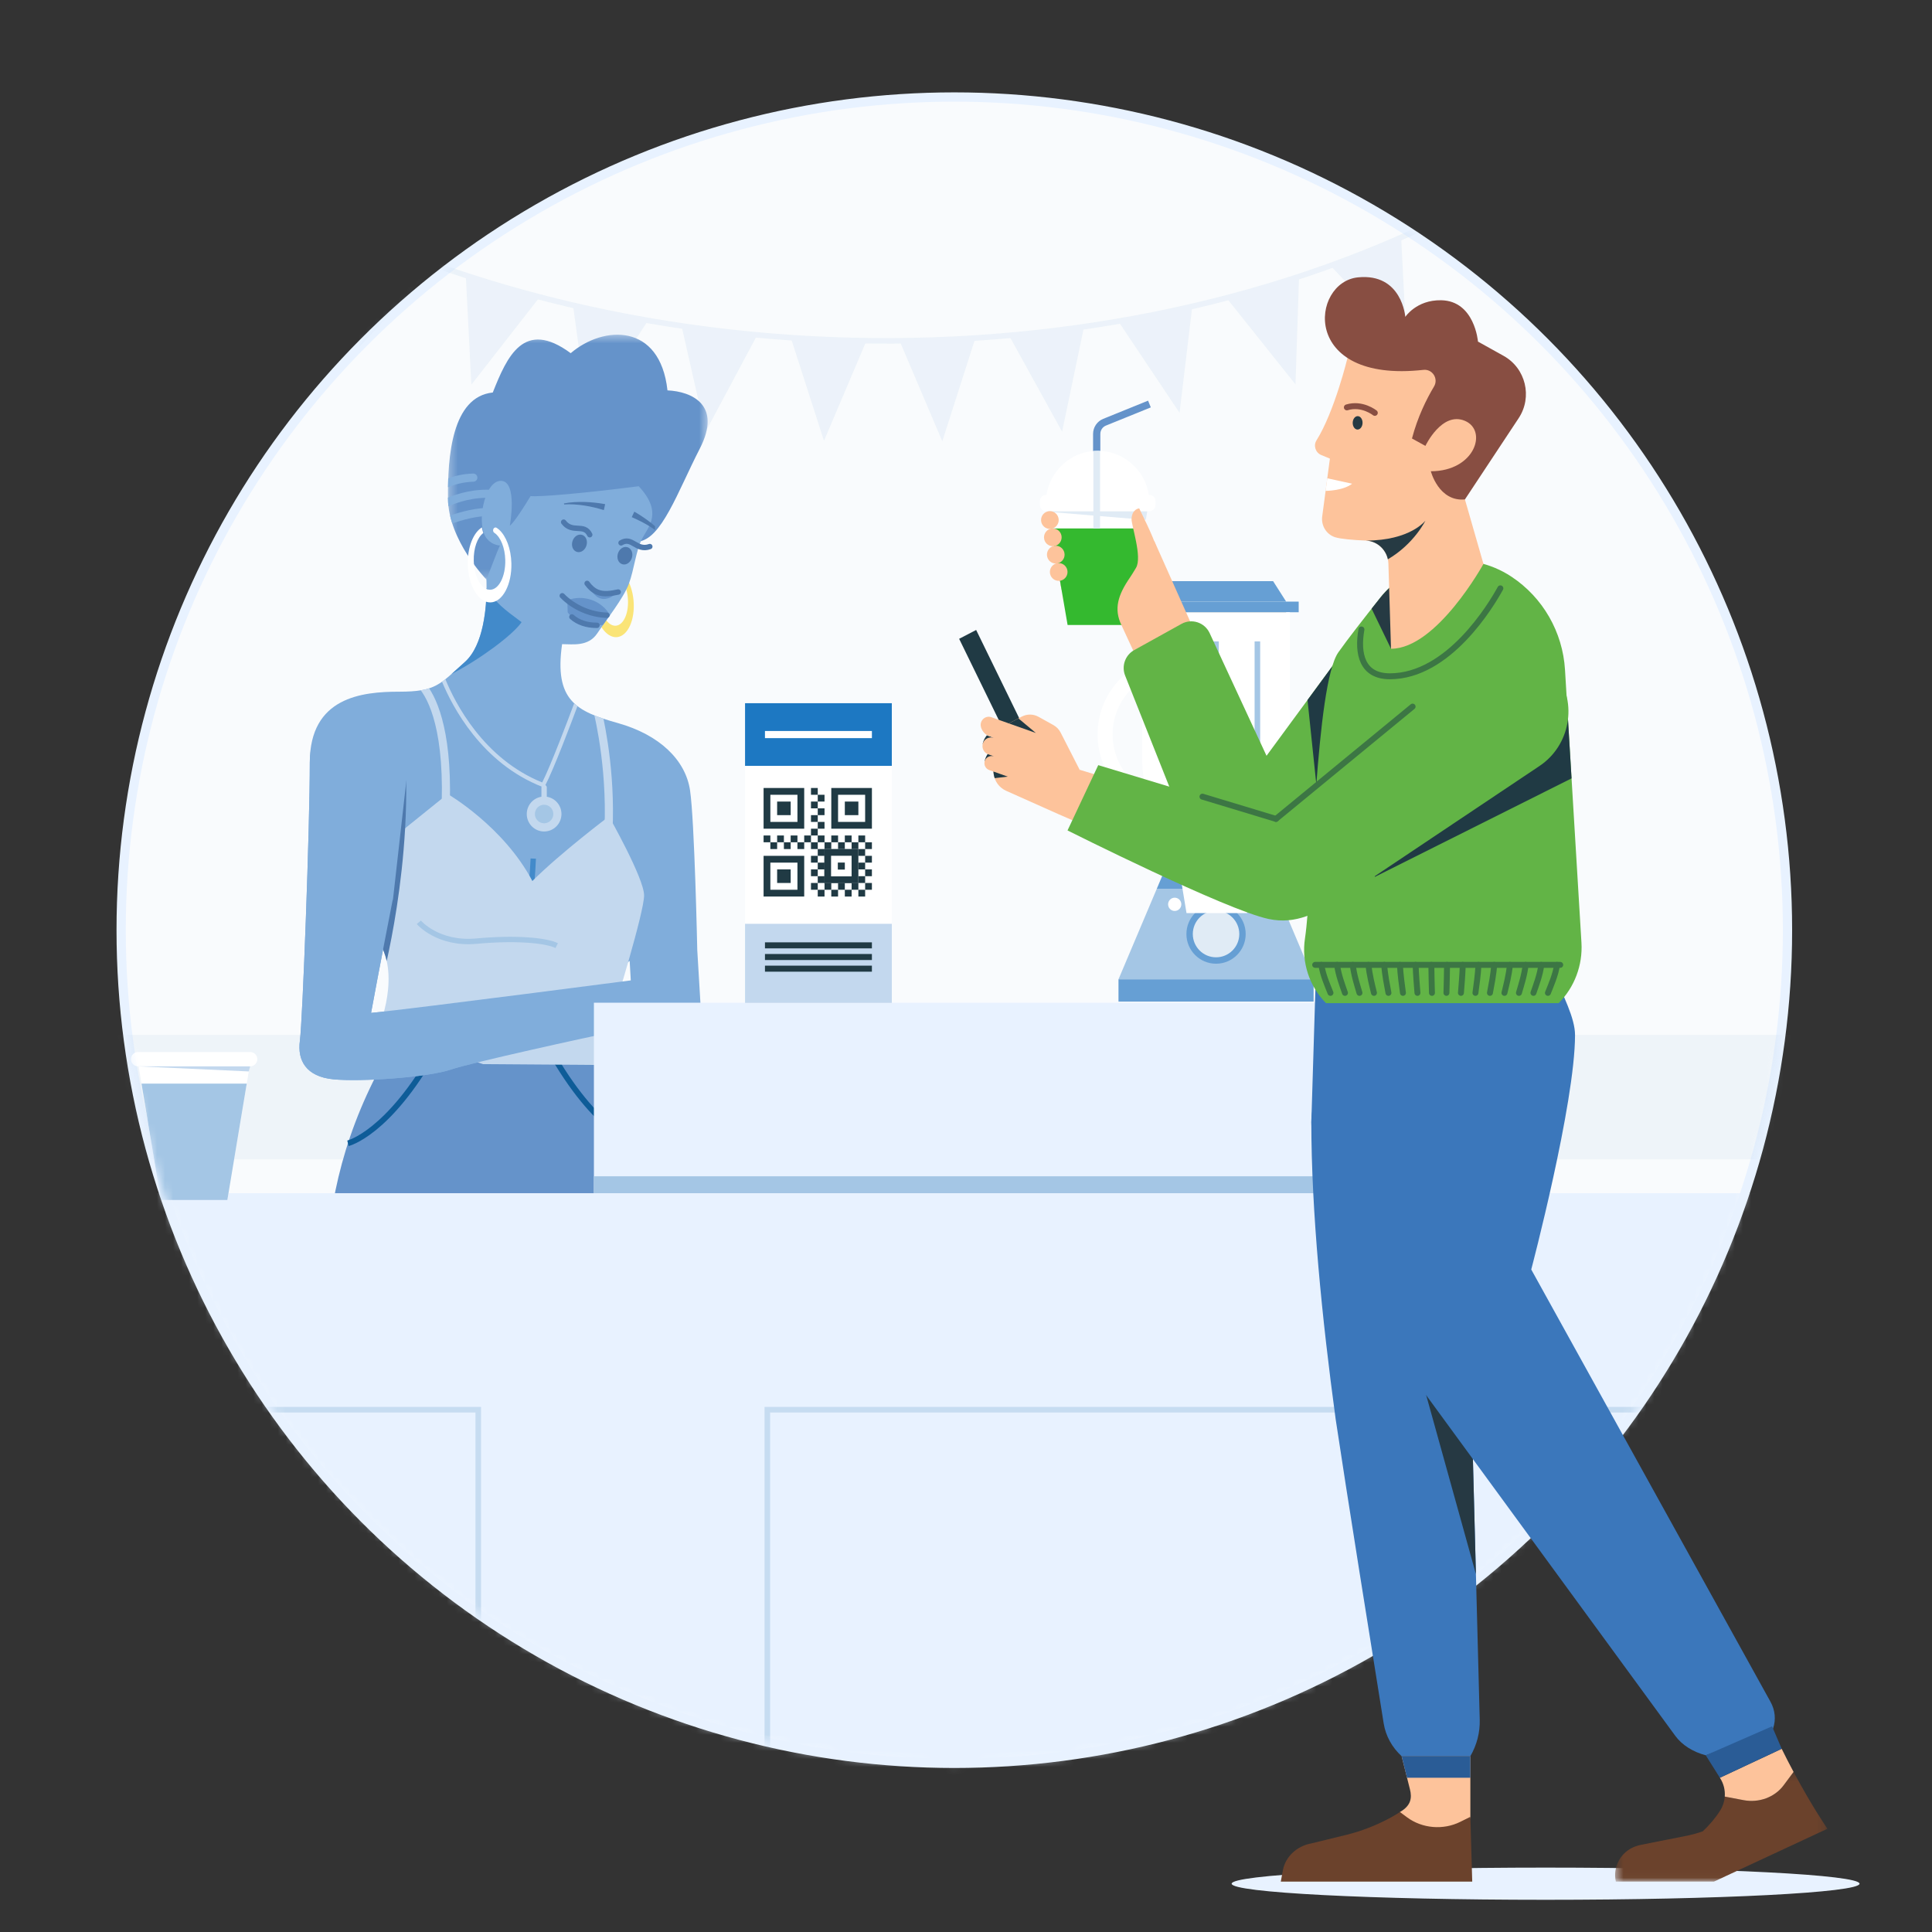 <?xml version="1.0" encoding="UTF-8"?>
<svg width="240px" height="240px" viewBox="0 0 240 240" version="1.1" xmlns="http://www.w3.org/2000/svg" xmlns:xlink="http://www.w3.org/1999/xlink">
    <rect x="0" y="0" width="240" height="240" fill="#333333" stroke="none"/>
    <!-- Generator: Sketch 53 (72520) - https://sketchapp.com -->
    <title>img-for-user</title>
    <desc>Created with Sketch.</desc>
    <defs>
        <circle id="path-1" cx="103.55" cy="103.55" r="103.5"></circle>
        <polygon id="path-3" points="0.265 0.41 32.53 0.41 32.53 30.825 0.265 30.825"></polygon>
        <polygon id="path-5" points="0.457 0.348 26.831 0.348 26.831 13.977 0.457 13.977"></polygon>
    </defs>
    <g id="Page-1" stroke="none" stroke-width="1" fill="none" fill-rule="evenodd">
        <g id="SnapScan-Assets" transform="translate(-356, -254)">
            <g id="img-for-user" transform="translate(356, 254)">
                <g id="Group-5" transform="translate(15, 12)">
                    <g id="Group-6-Copy">
                        <mask id="mask-2" fill="white">
                            <use xlink:href="#path-1"></use>
                        </mask>
                        <use id="Oval" stroke="#E8F2FF" stroke-width="1.15" fill="#F9FBFD" fill-rule="nonzero" xlink:href="#path-1"></use>
                        <g id="Group-25" opacity="0.25" mask="url(#mask-2)">
                            <g transform="translate(17.98, 11.32)">
                                <path d="M84.076,31.498 L88.185,18.668 C85.058,18.869 81.916,18.984 78.768,19.015 L84.076,31.498 Z" id="Fill-31" stroke="none" fill="#C3D8EE" fill-rule="evenodd"></path>
                                <path d="M69.378,31.436 L74.656,19.007 C71.524,18.963 68.388,18.836 65.255,18.624 L69.378,31.436 Z" id="Fill-32" stroke="none" fill="#C3D8EE" fill-rule="evenodd"></path>
                                <path d="M54.668,30.317 L61.091,18.29 C57.947,18 54.81,17.624 51.686,17.162 L54.668,30.317 Z" id="Fill-33" stroke="none" fill="#C3D8EE" fill-rule="evenodd"></path>
                                <path d="M40.037,27.985 L47.522,16.492 C44.396,15.95 41.287,15.318 38.202,14.599 L40.037,27.985 Z" id="Fill-34" stroke="none" fill="#C3D8EE" fill-rule="evenodd"></path>
                                <path d="M25.575,24.463 L34.066,13.578 C30.975,12.771 27.913,11.873 24.886,10.885 L25.575,24.463 Z" id="Fill-35" stroke="none" fill="#C3D8EE" fill-rule="evenodd"></path>
                                <path d="M11.67,19.772 L21.087,9.59 C18.061,8.514 15.074,7.344 12.135,6.081 L11.67,19.772 Z" id="Fill-36" stroke="none" fill="#C3D8EE" fill-rule="evenodd"></path>
                                <path d="M98.958,30.299 L101.685,17.261 C98.6,17.708 95.49,18.07 92.363,18.348 L98.958,30.299 Z" id="Fill-37" stroke="none" fill="#C3D8EE" fill-rule="evenodd"></path>
                                <path d="M113.548,27.956 L115.128,14.736 C112.1,15.439 109.034,16.055 105.94,16.586 L113.548,27.956 Z" id="Fill-38" stroke="none" fill="#C3D8EE" fill-rule="evenodd"></path>
                                <path d="M127.948,24.422 L128.394,11.027 C125.436,12.001 122.429,12.887 119.38,13.686 L127.948,24.422 Z" id="Fill-39" stroke="none" fill="#C3D8EE" fill-rule="evenodd"></path>
                                <path d="M141.074,6.169 C138.211,7.43 135.284,8.6 132.301,9.678 L141.771,19.72 L141.074,6.169 Z" id="Fill-40" stroke="none" fill="#C3D8EE" fill-rule="evenodd"></path>
                                <path d="M153.063,0.131 C110.066,24.768 46.861,25.85 0.035,0.191" id="Stroke-41" stroke="#C3D8EE" stroke-width="0.69" fill="none"></path>
                            </g>
                        </g>
                        <g id="Group-8-Copy" mask="url(#mask-2)">
                            <g transform="translate(-25.94, 29.12)">
                                <polygon id="Fill-226" stroke="none" fill="#C3D8EE" fill-rule="evenodd" opacity="0.2" points="19.029 102.899 241.981 102.899 241.981 87.442 19.029 87.442"></polygon>
                                <g id="blender" stroke="none" stroke-width="1" fill="none" fill-rule="evenodd" transform="translate(146.28, 30.5)">
                                    <polygon id="Fill-227" fill="#003742" points="19.403 36.773 18.609 36.773 16.837 38.779 19.403 38.779"></polygon>
                                    <polygon id="Fill-228" fill="#003742" points="12.041 36.773 12.835 36.773 14.607 38.779 12.041 38.779"></polygon>
                                    <polygon id="Fill-229" fill="#A4C6E5" points="8.363 38.779 23.082 38.779 27.841 50.035 3.603 50.035"></polygon>
                                    <polygon id="Fill-230" fill="#669FD4" points="3.603 52.802 27.841 52.802 27.841 50.035 3.603 50.035"></polygon>
                                    <polygon id="Fill-231" fill="#3B5E69" points="12.835 38.779 18.609 38.779 16.837 36.773 14.607 36.773"></polygon>
                                    <path d="M9.765,40.718 C9.765,40.263 10.133,39.894 10.587,39.894 C11.041,39.894 11.409,40.263 11.409,40.718 C11.409,41.173 11.041,41.542 10.587,41.542 C10.133,41.542 9.765,41.173 9.765,40.718" id="Fill-232" fill="#FFFFFF"></path>
                                    <polygon id="Fill-233" fill="#3B5E69" points="7.013 7.586 24.431 7.586 24.431 4.435 7.013 4.435"></polygon>
                                    <polygon id="Fill-234" fill="#669FD4" points="8.633 0.575 22.812 0.575 24.431 3.115 7.013 3.115"></polygon>
                                    <polygon id="Fill-235" fill="#669FD4" points="5.456 4.435 25.988 4.435 25.988 3.115 5.456 3.115"></polygon>
                                    <path d="M3.886,12.651 L6.549,9.982 L6.544,12.628 L5.204,13.971 C2.097,17.084 2.097,22.15 5.204,25.262 L7.23,27.293 L10.652,33.364 L3.886,26.583 C0.047,22.736 0.047,16.498 3.886,12.651" id="Fill-236" fill="#FFFFFF"></path>
                                    <polygon id="Fill-237" fill="#C3D8EE" points="7.23 29.934 7.23 27.294 10.652 33.364"></polygon>
                                    <polygon id="Fill-238" fill="#669FD4" points="20.792 33.364 23.082 38.779 8.363 38.779 10.652 33.364"></polygon>
                                    <path d="M24.9,4.435 L24.9,22.533 C24.9,29.453 20.792,33.364 20.792,33.364 L10.652,33.364 C10.652,33.364 6.544,29.453 6.544,22.533 L6.544,4.435 L24.9,4.435 Z" id="Fill-239" fill="#FFFFFF"></path>
                                    <path d="M15.722,24.755 L15.722,8.059" id="Stroke-240" stroke="#A4C6E5" stroke-width="0.69"></path>
                                    <path d="M10.587,24.755 L10.587,8.059" id="Stroke-241" stroke="#A4C6E5" stroke-width="0.69"></path>
                                    <path d="M20.857,24.755 L20.857,8.059" id="Stroke-242" stroke="#A4C6E5" stroke-width="0.69"></path>
                                    <path d="M12.041,44.407 C12.041,42.37 13.689,40.718 15.722,40.718 C17.755,40.718 19.403,42.37 19.403,44.407 C19.403,46.444 17.755,48.096 15.722,48.096 C13.689,48.096 12.041,46.444 12.041,44.407" id="Fill-243" fill="#669FD4"></path>
                                    <path d="M12.835,44.407 C12.835,42.809 14.128,41.514 15.722,41.514 C17.317,41.514 18.609,42.809 18.609,44.407 C18.609,46.005 17.317,47.3 15.722,47.3 C14.128,47.3 12.835,46.005 12.835,44.407" id="Fill-244" fill="#E0EBF5"></path>
                                </g>
                                <g id="Group-15" stroke="none" stroke-width="1" fill="none" fill-rule="evenodd" transform="translate(22, 0)">
                                    <g id="Group-144" transform="translate(0.68, 82.855)">
                                        <path d="M58.906,1.324 L39.982,1.324 C26.333,21.02 28.049,36.68 29.888,56.988 C31.727,77.296 36.631,137.487 36.631,137.487 L42.917,137.487 L48.388,27.878 C49.085,27.856 49.802,27.856 50.5,27.878 L55.971,137.487 L62.256,137.487 C62.256,137.487 67.16,77.296 68.999,56.988 C70.838,36.68 72.555,21.02 58.906,1.324" id="Fill-12" fill="#6593CA"></path>
                                        <path d="M53.713,28.188 C51.445,27.752 47.443,27.752 45.175,28.188" id="Stroke-35" stroke="#0E5C98" stroke-width="0.703"></path>
                                        <path d="M45.175,28.188 C47.442,27.752 51.445,27.752 53.713,28.188" id="Stroke-37" stroke="#0E5C98" stroke-width="0.703"></path>
                                        <path d="M56.492,6.34 C62.376,16.86 67.406,18.05 67.406,18.05" id="Stroke-52" stroke="#0E5C98" stroke-width="0.703"></path>
                                        <path d="M42.396,6.34 C36.512,16.86 31.482,18.05 31.482,18.05" id="Stroke-54" stroke="#0E5C98" stroke-width="0.703"></path>
                                        <path d="M95.479,37.225 L97.818,42.439 C98.007,42.839 98.476,43.023 98.888,42.859 C98.888,42.859 97.201,36.828 96.391,34.908" id="Fill-124" fill="#7B3B33"></path>
                                        <path d="M95.007,38.399 L96.744,44.69 C96.868,45.142 97.324,45.419 97.783,45.322 L96.734,37.369" id="Fill-126" fill="#7B3B33"></path>
                                        <path d="M95.232,39.23 L95.212,46.232 C95.211,46.735 95.602,47.152 96.105,47.185 L97.423,37.9 C96.832,35.919 96.391,34.908 96.391,34.908" id="Fill-128" fill="#904B3F"></path>
                                        <path d="M96.391,34.908 L96.369,39.238 C96.362,40.687 96.034,42.116 95.476,43.483 L93.69,48.053 C93.208,47.907 92.924,47.411 93.04,46.922 L93.912,43.273 C94.325,41.58 94.082,39.634 93.392,38.024 L91.33,33.214 L96.391,34.908 Z" id="Fill-130" fill="#A8614F"></path>
                                        <path d="M90.551,26.456 C91.539,25.914 92.78,26.345 93.218,27.382 L96.391,34.908 L95.479,37.225 L92.483,36.008 C91.843,35.747 91.131,36.174 91.064,36.86 C91.014,37.381 91.037,38.016 91.251,38.693 L92.029,41.138 C92.208,41.705 91.984,42.322 91.482,42.642 L88.843,37.695 C88.185,36.462 87.989,35.035 88.291,33.67 L89.612,27.709 C89.73,27.175 90.073,26.72 90.551,26.456" id="Fill-132" fill="#A8614F"></path>
                                        <path d="M3.408,37.225 L1.07,42.439 C0.881,42.839 0.412,43.023 0,42.859 C0,42.859 1.687,36.828 2.496,34.908" id="Fill-134" fill="#7B3B33"></path>
                                        <path d="M3.881,38.399 L2.144,44.69 C2.02,45.142 1.564,45.419 1.104,45.322 L2.153,37.369" id="Fill-136" fill="#7B3B33"></path>
                                        <path d="M3.656,39.23 L3.675,46.232 C3.677,46.735 3.286,47.152 2.783,47.185 L1.465,37.9 C2.056,35.919 2.496,34.908 2.496,34.908" id="Fill-138" fill="#904B3F"></path>
                                        <path d="M2.496,34.908 L2.518,39.238 C2.526,40.687 2.854,42.116 3.412,43.483 L5.197,48.053 C5.679,47.907 5.964,47.411 5.848,46.922 L4.976,43.273 C4.563,41.58 4.805,39.634 5.496,38.024 L7.557,33.214 L2.496,34.908 Z" id="Fill-140" fill="#A8614F"></path>
                                        <path d="M8.336,26.456 C7.348,25.914 6.107,26.345 5.67,27.382 L2.496,34.908 L3.408,37.225 L6.405,36.008 C7.045,35.747 7.757,36.174 7.824,36.86 C7.874,37.381 7.851,38.016 7.637,38.693 L6.859,41.138 C6.679,41.705 6.904,42.322 7.406,42.642 L10.045,37.695 C10.703,36.462 10.898,35.035 10.596,33.67 L9.276,27.709 C9.158,27.175 8.815,26.72 8.336,26.456" id="Fill-142" fill="#A8614F"></path>
                                    </g>
                                    <g id="Group-69" transform="translate(26.136, 0)">
                                        <g id="Group-3" transform="translate(18.183, 0.048)">
                                            <mask id="mask-4" fill="white">
                                                <use xlink:href="#path-3"></use>
                                            </mask>
                                            <g id="Clip-2"></g>
                                            <path d="M5.045,30.825 C5.045,30.825 0.311,25.944 0.267,20.751 C0.223,15.557 0.753,8.12 5.836,7.591 C7.604,3.146 9.682,-1.607 15.516,2.706 C19.582,-0.771 26.61,-1.079 27.538,7.327 C30.544,7.46 34.345,9.132 31.56,14.546 C28.776,19.959 26.787,25.9 23.825,26.12 C20.864,26.34 5.045,30.825 5.045,30.825" id="Fill-1" fill="#6593CA" mask="url(#mask-4)"></path>
                                        </g>
                                        <path d="M21.586,17.708 C20.377,17.733 19.322,17.993 18.484,18.299 C18.469,18.672 18.46,19.043 18.454,19.407 C19.252,19.077 20.34,18.757 21.606,18.719 C21.875,18.711 22.095,18.506 22.104,18.238 L22.104,18.222 C22.113,17.933 21.875,17.702 21.586,17.708" id="Fill-4" fill="#80ADDB"></path>
                                        <path d="M24.144,20.761 L24.236,19.757 C21.814,19.535 19.697,20.183 18.449,20.699 C18.45,20.732 18.45,20.766 18.45,20.799 C18.453,21.125 18.474,21.45 18.512,21.773 C19.578,21.297 21.711,20.539 24.144,20.761" id="Fill-6" fill="#80ADDB"></path>
                                        <path d="M23.879,23.005 L23.963,22.002 C22.144,21.845 19.881,22.518 18.715,22.923 C18.791,23.253 18.882,23.579 18.984,23.899 C20.054,23.528 22.221,22.872 23.879,23.005" id="Fill-8" fill="#80ADDB"></path>
                                        <path d="M39.319,36.607 C38.342,36.693 37.417,35.285 37.255,33.462 C37.092,31.639 37.752,30.091 38.73,30.004 C39.708,29.918 40.632,31.326 40.794,33.149 C40.957,34.973 40.296,36.52 39.319,36.607 M41.506,33.481 C41.294,31.09 40.025,29.248 38.673,29.368 C37.321,29.487 36.399,31.523 36.612,33.914 C36.826,36.304 38.094,38.146 39.445,38.027 C40.797,37.907 41.72,35.872 41.506,33.481" id="Fill-10" fill="#FAE477"></path>
                                        <path d="M24.571,27.418 L23.227,30.873 C23.227,30.873 23.675,38.341 20.541,41.127 C17.407,43.913 16.959,44.805 12.37,44.805 C7.78,44.805 1.288,45.474 1.288,53.61 C1.288,61.747 0.393,85.71 0.057,88.163 C-0.279,90.614 0.84,92.621 4.199,92.955 C7.557,93.29 15.952,92.732 18.862,91.729 C21.772,90.726 35.876,87.94 35.876,87.94 L36.548,89.5 L41.697,90.168 L41.025,78.243 L36.212,82.032 C36.212,82.032 14.496,84.15 8.9,84.707 C9.796,79.803 11.586,70.664 11.586,70.664 L24.683,75.122 L50.793,99.818 L49.421,76.905 C49.421,76.905 49.085,60.855 48.525,57.066 C47.965,53.276 44.719,50.155 39.57,48.706 C34.421,47.257 31.623,45.92 32.63,38.898 C33.973,38.898 35.876,39.232 36.996,37.561 C38.115,35.889 40.242,33.214 40.913,31.43 C41.585,29.647 41.809,27.195 42.592,25.746 C43.376,24.297 45.167,22.514 42.145,19.281 C35.205,20.173 29.832,20.619 28.712,20.507 C26.698,23.851 26.138,24.186 26.138,24.186 C26.138,24.186 27.145,18.613 25.018,18.613 C22.892,18.613 21.884,24.297 23.34,25.857 C24.011,26.638 24.907,26.638 24.907,26.638 L24.571,27.418 Z" id="Fill-12" fill="#80ADDB"></path>
                                        <path d="M37.688,36.517 C35.68,36.735 34.186,36.105 33.322,34.946 L33.281,33.462 L38.579,35.292 L37.688,36.517 Z" id="Fill-15" fill="#6593CA"></path>
                                        <path d="M33.281,33.462 C34.219,33.062 35.299,33.073 36.267,33.396 C37.234,33.72 38.074,34.408 38.579,35.292 L38.578,35.306 C36.684,35.351 34.731,34.643 33.281,33.462" id="Fill-17" fill="#6593CA"></path>
                                        <path d="M38.194,35.308 C36.132,35.247 34.043,34.319 32.65,32.887" id="Stroke-19" stroke="#4E79AD" stroke-width="0.669" stroke-linecap="round" stroke-linejoin="round"></path>
                                        <path d="M36.964,36.56 C35.656,36.568 34.603,36.185 33.846,35.516" id="Stroke-21" stroke="#4E79AD" stroke-width="0.669" stroke-linecap="round" stroke-linejoin="round"></path>
                                        <path d="M39.88,27.75 C39.758,28.158 39.905,28.561 40.208,28.652 C40.512,28.742 40.857,28.484 40.979,28.076 C41.102,27.668 40.955,27.264 40.651,27.174 C40.347,27.084 40.002,27.341 39.88,27.75" id="Fill-23" fill="#4E79AD"></path>
                                        <path d="M39.88,27.75 C39.758,28.158 39.905,28.561 40.208,28.652 C40.512,28.742 40.857,28.484 40.979,28.076 C41.102,27.668 40.955,27.264 40.651,27.174 C40.347,27.084 40.002,27.341 39.88,27.75 Z" id="Stroke-25" stroke="#4E79AD" stroke-width="0.669" stroke-linecap="round" stroke-linejoin="round"></path>
                                        <path d="M39.951,26.318 C41.337,25.477 41.833,27.382 43.526,26.777" id="Stroke-27" stroke="#4E79AD" stroke-width="0.669" stroke-linecap="round" stroke-linejoin="round"></path>
                                        <path d="M35.336,26.544 C35.214,26.952 34.868,27.21 34.564,27.119 C34.261,27.029 34.114,26.625 34.237,26.217 C34.359,25.809 34.704,25.552 35.008,25.642 C35.311,25.732 35.458,26.136 35.336,26.544" id="Fill-29" fill="#4E79AD"></path>
                                        <path d="M35.336,26.544 C35.214,26.952 34.868,27.21 34.564,27.119 C34.261,27.029 34.114,26.625 34.237,26.217 C34.359,25.809 34.704,25.552 35.008,25.642 C35.311,25.732 35.458,26.136 35.336,26.544 Z" id="Stroke-31" stroke="#4E79AD" stroke-width="0.669" stroke-linecap="round" stroke-linejoin="round"></path>
                                        <path d="M36.064,25.308 C35.367,23.848 33.905,25.171 32.821,23.74" id="Stroke-33" stroke="#4E79AD" stroke-width="0.669" stroke-linecap="round" stroke-linejoin="round"></path>
                                        <path d="M37.816,22.248 C37.027,22 36.216,21.809 35.391,21.679 C34.567,21.559 33.721,21.484 32.885,21.544 L32.86,21.419 C33.706,21.251 34.561,21.219 35.418,21.236 C36.274,21.262 37.13,21.353 37.976,21.506 L37.816,22.248 Z" id="Fill-35" fill="#4E79AD"></path>
                                        <path d="M44.174,24.249 C44.038,24.132 43.901,24.015 43.761,23.902 C43.083,23.365 42.361,22.876 41.602,22.44 L41.281,23.124 C42.051,23.45 42.798,23.832 43.514,24.268 C43.737,24.408 43.957,24.554 44.174,24.705 L44.174,24.249 Z" id="Fill-37" fill="#4E79AD"></path>
                                        <path d="M29.048,65.536 C29.048,65.536 28.936,68.211 28.712,69.772" id="Stroke-39" stroke="#428ACA" stroke-width="0.669"></path>
                                        <path d="M9.795,86.713 C9.795,86.713 12.817,79.692 9.571,75.456 C6.325,71.221 11.362,63.196 11.362,63.196 L18.414,57.512 C18.414,57.512 25.354,61.524 28.936,68.323 C32.518,64.756 38.451,60.298 38.451,60.298 C38.451,60.298 42.816,67.988 42.816,70.106 C42.816,72.224 39.193,83.927 39.193,83.927 L39.062,91.188 L22.811,91.071 L9.348,86.602 L9.795,86.713 Z" id="Fill-41" fill="#C3D8EE"></path>
                                        <path d="M14.832,73.45 C14.832,73.45 17.183,76.236 21.996,75.79 C26.81,75.345 30.615,75.679 31.959,76.348" id="Stroke-43" stroke="#A4C6E5" stroke-width="0.669"></path>
                                        <path d="M13.264,55.803 C13.112,55.753 12.807,58.672 12.346,62.403 C11.774,67.032 10.96,72.907 9.895,75.924 C10.358,76.653 10.659,77.448 10.841,78.266 C11.536,75.147 12.724,68.988 13.131,61.771 C13.239,59.844 13.292,57.842 13.264,55.803" id="Fill-45" fill="#4E79AD"></path>
                                        <path d="M37.028,32.442 C36.478,32.285 35.818,31.46 35.818,31.46 C36.325,32.421 37.315,34.442 39.596,32.424 C38.744,32.598 37.954,32.705 37.028,32.442" id="Fill-47" fill="#6593CA"></path>
                                        <path d="M35.736,31.35 C36.069,31.813 36.498,32.227 37.028,32.441 C37.833,32.768 38.745,32.598 39.597,32.424" id="Stroke-49" stroke="#4E79AD" stroke-width="0.669" stroke-linecap="round" stroke-linejoin="round"></path>
                                        <path d="M27.599,36.167 C25.367,34.513 24.411,33.803 23.249,31.951 C23.24,34.12 22.94,38.994 20.541,41.127 C19.904,41.693 19.379,42.181 18.906,42.598 C22.388,40.81 26.517,37.751 27.599,36.167" id="Fill-51" fill="#428ACA"></path>
                                        <path d="M44.558,78.729 L42.283,80.521 C42.283,80.521 14.497,84.15 8.9,84.707 C9.795,79.803 11.586,70.663 11.586,70.663 L11.614,70.673 L14.03,49.231 C9.517,49.317 1.288,45.912 1.288,53.611 C1.288,61.747 0.393,85.711 0.057,88.163 C-0.279,90.614 0.841,92.621 4.199,92.955 C7.557,93.289 15.952,92.732 18.862,91.729 C21.115,90.953 35.734,87.714 39.48,86.974 C40.589,86.754 41.734,87.102 42.53,87.9 L42.618,87.989 L44.558,88.24 L44.558,78.729 Z" id="Fill-53" fill="#80ADDB"></path>
                                        <path d="M24.797,24.673 C24.727,24.61 24.615,24.528 24.535,24.472 C24.533,24.473 24.532,24.474 24.529,24.475 C24.528,24.475 24.528,24.475 24.528,24.475 C24.479,24.433 24.422,24.403 24.356,24.403 C24.191,24.403 24.058,24.563 24.058,24.76 C24.058,24.912 24.138,25.041 24.25,25.092 C24.987,25.61 25.534,26.903 25.57,28.444 C25.619,30.461 24.781,32.117 23.7,32.142 C22.618,32.168 21.703,30.554 21.655,28.537 C21.617,26.975 22.113,25.633 22.84,25.094 C22.76,24.87 22.701,24.64 22.665,24.399 C21.601,25.055 20.865,26.868 20.915,28.988 C20.979,31.633 22.242,33.748 23.738,33.713 C25.233,33.678 26.393,31.505 26.33,28.859 C26.286,27.031 25.668,25.458 24.797,24.673" id="Fill-55" fill="#FFFFFF"></path>
                                        <path d="M17.462,62.486 L18.471,62.568 C19.372,51.507 17.517,46.521 16.113,44.386 C15.798,44.488 15.455,44.569 15.072,44.632 C16.309,46.283 18.408,50.87 17.462,62.486" id="Fill-57" fill="#C3D8EE"></path>
                                        <path d="M37.502,66.247 L38.504,66.385 C39.591,58.561 38.432,51.342 37.769,48.162 C37.374,48.031 37,47.895 36.645,47.751 C37.247,50.428 38.649,57.986 37.502,66.247" id="Fill-59" fill="#C3D8EE"></path>
                                        <path d="M30.187,56.632 C30.217,56.644 30.249,56.649 30.28,56.649 C30.371,56.649 30.459,56.599 30.504,56.514 C31.586,54.447 33.71,48.828 34.541,46.594 C34.398,46.483 34.262,46.365 34.133,46.242 C33.382,48.261 31.275,53.851 30.159,56.078 C22.822,53.116 19.314,46.156 18.13,43.254 C17.99,43.366 17.851,43.469 17.713,43.566 C18.988,46.641 22.637,53.694 30.187,56.632" id="Fill-61" fill="#C3D8EE"></path>
                                        <path d="M32.551,60 C32.551,58.801 31.586,57.829 30.396,57.829 C29.205,57.829 28.24,58.801 28.24,60 C28.24,61.198 29.205,62.17 30.396,62.17 C31.586,62.17 32.551,61.198 32.551,60" id="Fill-63" fill="#C3D8EE"></path>
                                        <path d="M31.54,60 C31.54,59.363 31.028,58.847 30.395,58.847 C29.764,58.847 29.251,59.363 29.251,60 C29.251,60.636 29.764,61.152 30.395,61.152 C31.028,61.152 31.54,60.636 31.54,60" id="Fill-65" fill="#A4C6E5"></path>
                                        <path d="M30.396,58.187 L30.396,56.705" id="Stroke-67" stroke="#C3D8EE" stroke-width="0.669" stroke-linecap="round" stroke-linejoin="round"></path>
                                    </g>
                                </g>
                                <path d="M106.427,103.28 L110.802,104.954 C111.144,105.076 111.522,104.911 111.665,104.577 C111.665,104.577 107.192,102.051 105.611,101.405" id="Fill-246" stroke="none" fill="#80ADDB" fill-rule="evenodd"></path>
                                <path d="M106.834,104.235 L111.486,106.884 C111.82,107.074 112.244,106.971 112.454,106.649 L107.236,102.635" id="Fill-247" stroke="none" fill="#80ADDB" fill-rule="evenodd"></path>
                                <path d="M107.446,104.588 L111.494,108.668 C111.785,108.961 112.253,108.976 112.563,108.704 L107.942,102.545 C106.452,101.736 105.61,101.404 105.61,101.404" id="Fill-248" stroke="none" fill="#80ADDB" fill-rule="evenodd"></path>
                                <path d="M105.611,101.405 L108.108,103.933 C108.943,104.779 109.583,105.8 110.053,106.918 L111.669,110.608 C111.305,110.803 110.853,110.68 110.637,110.328 L109.026,107.703 C108.283,106.479 107.015,105.489 105.682,104.954 L101.7,103.355 L105.611,101.405 Z" id="Fill-249" stroke="none" fill="#80ADDB" fill-rule="evenodd"></path>
                                <path d="M97.332,99.88 C97.589,98.992 98.557,98.522 99.411,98.871 L105.61,101.404 L106.427,103.28 L103.987,104.31 C103.466,104.53 103.301,105.191 103.66,105.627 C103.933,105.959 104.315,106.316 104.831,106.584 L106.698,107.554 C107.131,107.779 107.359,108.268 107.254,108.745 L102.859,107.401 C101.763,107.066 100.823,106.35 100.207,105.382 L97.514,101.152 C97.273,100.774 97.207,100.311 97.332,99.88" id="Fill-250" stroke="none" fill="#80ADDB" fill-rule="evenodd"></path>
                                <path d="M81.878,218.518 L71.741,215.85 C69.628,215.026 68.471,212.585 68.654,210.319 L69.691,198.271 L62.454,198.271 L62.454,222.336 L84.484,222.336 C84.484,220.646 83.449,219.131 81.878,218.518" id="Fill-255" stroke="none" fill="#80ADDB" fill-rule="evenodd"></path>
                                <path d="M5.285,200.329 L5.285,211.41 C5.285,213.285 6.434,214.968 8.177,215.647 L10.809,216.673 L10.809,210.976 C10.809,207.668 11.932,204.457 13.993,201.872 L18.704,195.964 L12.343,191.478 L5.285,200.329 Z" id="Fill-257" stroke="none" fill="#80ADDB" fill-rule="evenodd"></path>
                                <path d="M30.995,124.078 C30.781,124.078 30.536,123.916 30.486,123.46 C30.389,122.555 30.278,121.791 30.17,121.048 C30.098,120.556 29.946,119.401 29.813,118.385 C29.803,118.31 29.739,118.253 29.663,118.253 L29.655,118.253 C29.576,118.258 29.514,118.321 29.511,118.402 C29.449,120.519 29.396,123.163 29.396,123.193 C29.39,123.484 29.199,123.614 29.013,123.614 C28.782,123.614 28.537,123.434 28.509,123.031 C28.423,121.783 28.353,119.835 28.308,118.421 C28.306,118.341 28.244,118.278 28.165,118.274 C28.162,118.273 28.16,118.273 28.156,118.273 C28.081,118.273 28.017,118.329 28.006,118.403 L27.536,121.634 C27.508,121.9 27.303,122.018 27.125,122.018 C27.011,122.018 26.904,121.974 26.831,121.895 C26.75,121.805 26.713,121.672 26.727,121.511 C26.778,120.937 26.767,120.056 26.752,118.939 C26.722,116.538 27.02,109.265 27.02,109.265 L31.377,109.265 C31.377,109.265 32.094,110.07 32.92,111.401 C33.573,112.452 33.951,113.136 34.168,114.353 C34.302,115.099 34.738,117.331 34.738,117.331 C34.168,117.326 33.788,117.224 33.599,116.672 L32.905,114.478 C32.453,114.509 32.132,114.849 32.148,115.269 C32.178,116.083 32.379,117.293 32.613,118.693 C32.811,119.886 33.027,121.191 33.202,122.566 C33.221,122.72 33.183,122.861 33.093,122.962 C33.014,123.051 32.894,123.107 32.779,123.107 C32.575,123.107 32.419,122.948 32.362,122.681 L32.122,121.554 C31.989,120.925 31.659,119.513 31.376,118.305 C31.359,118.235 31.297,118.187 31.227,118.187 C31.22,118.187 31.212,118.188 31.203,118.189 C31.125,118.201 31.069,118.273 31.076,118.353 C31.214,119.946 31.395,122.121 31.469,123.436 C31.484,123.699 31.394,123.853 31.315,123.936 C31.23,124.028 31.116,124.078 30.995,124.078" id="Fill-263" stroke="none" fill="#80ADDB" fill-rule="evenodd"></path>
                                <polygon id="Fill-265" stroke="none" fill="#E8F2FF" fill-rule="evenodd" points="0.366 234.841 260.965 234.841 260.965 107.103 0.366 107.103"></polygon>
                                <polyline id="Stroke-271-Copy" stroke="#A4C6E5" stroke-width="0.69" fill="none" opacity="0.5" points="70.351 168.797 70.351 134 6.9 134 6.9 168.797"></polyline>
                                <polygon id="Fill-266" stroke="none" fill="#E8F2FF" fill-rule="evenodd" points="84.718 107.103 192.634 107.103 192.634 83.441 84.718 83.441"></polygon>
                                <polygon id="Fill-267" stroke="none" fill="#A4C6E5" fill-rule="evenodd" points="84.718 107.104 192.634 107.104 192.634 105.003 84.718 105.003"></polygon>
                                <polygon id="Stroke-269" stroke="#A4C6E5" stroke-width="0.69" fill="none" opacity="0.5" points="106.26 216.496 227.511 216.496 227.511 134 106.26 134"></polygon>
                                <g id="Group-3" stroke="none" stroke-width="1" fill="none" fill-rule="evenodd" transform="translate(102.12, 45.68)">
                                    <polygon id="Fill-273" fill="#1D78C2" points="1.373 8.345 19.605 8.345 19.605 0.554 1.373 0.554"></polygon>
                                    <polygon id="Fill-274" fill="#C3D8EE" points="1.373 37.783 19.605 37.783 19.605 27.942 1.373 27.942"></polygon>
                                    <polygon id="Fill-275" fill="#FFFFFF" points="1.373 27.942 19.605 27.942 19.605 8.345 1.373 8.345"></polygon>
                                    <polygon id="Fill-276" fill="#FFFFFF" points="3.846 4.893 17.131 4.893 17.131 4.006 3.846 4.006"></polygon>
                                    <polygon id="Fill-277" fill="#203A44" points="3.846 31.01 17.131 31.01 17.131 30.261 3.846 30.261"></polygon>
                                    <polygon id="Fill-278" fill="#203A44" points="3.846 32.458 17.131 32.458 17.131 31.709 3.846 31.709"></polygon>
                                    <polygon id="Fill-279" fill="#203A44" points="3.846 33.906 17.131 33.906 17.131 33.157 3.846 33.157"></polygon>
                                    <polygon id="Fill-280" fill="#203A44" points="9.563 11.93 10.404 11.93 10.404 11.087 9.563 11.087"></polygon>
                                    <polygon id="Fill-281" fill="#203A44" points="10.404 12.773 11.245 12.773 11.245 11.93 10.404 11.93"></polygon>
                                    <polygon id="Fill-282" fill="#203A44" points="9.563 13.616 10.404 13.616 10.404 12.773 9.563 12.773"></polygon>
                                    <polygon id="Fill-283" fill="#203A44" points="10.404 14.459 11.245 14.459 11.245 13.615 10.404 13.615"></polygon>
                                    <polygon id="Fill-284" fill="#203A44" points="9.563 15.301 10.404 15.301 10.404 14.459 9.563 14.459"></polygon>
                                    <polygon id="Fill-285" fill="#203A44" points="10.404 16.144 11.245 16.144 11.245 15.301 10.404 15.301"></polygon>
                                    <polygon id="Fill-286" fill="#203A44" points="9.563 16.987 10.404 16.987 10.404 16.144 9.563 16.144"></polygon>
                                    <polygon id="Fill-287" fill="#203A44" points="10.404 17.83 11.245 17.83 11.245 16.987 10.404 16.987"></polygon>
                                    <polygon id="Fill-288" fill="#203A44" points="9.563 18.672 10.404 18.672 10.404 17.83 9.563 17.83"></polygon>
                                    <polygon id="Fill-289" fill="#203A44" points="10.404 19.515 11.245 19.515 11.245 18.672 10.404 18.672"></polygon>
                                    <polygon id="Fill-290" fill="#203A44" points="9.563 20.358 10.404 20.358 10.404 19.515 9.563 19.515"></polygon>
                                    <polygon id="Fill-291" fill="#203A44" points="10.404 21.201 11.245 21.201 11.245 20.358 10.404 20.358"></polygon>
                                    <polygon id="Fill-292" fill="#203A44" points="9.563 22.043 10.404 22.043 10.404 21.201 9.563 21.201"></polygon>
                                    <polygon id="Fill-293" fill="#203A44" points="10.404 22.886 11.245 22.886 11.245 22.043 10.404 22.043"></polygon>
                                    <polygon id="Fill-294" fill="#203A44" points="9.563 23.729 10.404 23.729 10.404 22.886 9.563 22.886"></polygon>
                                    <polygon id="Fill-295" fill="#203A44" points="10.404 24.572 11.245 24.572 11.245 23.729 10.404 23.729"></polygon>
                                    <polygon id="Fill-296" fill="#203A44" points="4.517 18.672 5.358 18.672 5.358 17.83 4.517 17.83"></polygon>
                                    <polygon id="Fill-297" fill="#203A44" points="5.358 17.83 6.199 17.83 6.199 16.987 5.358 16.987"></polygon>
                                    <polygon id="Fill-298" fill="#203A44" points="6.199 18.672 7.04 18.672 7.04 17.83 6.199 17.83"></polygon>
                                    <polygon id="Fill-299" fill="#203A44" points="7.04 17.83 7.881 17.83 7.881 16.987 7.04 16.987"></polygon>
                                    <polygon id="Fill-300" fill="#203A44" points="7.881 18.672 8.722 18.672 8.722 17.83 7.881 17.83"></polygon>
                                    <polygon id="Fill-301" fill="#203A44" points="8.722 17.83 9.563 17.83 9.563 16.987 8.722 16.987"></polygon>
                                    <polygon id="Fill-302" fill="#203A44" points="11.245 18.672 12.085 18.672 12.085 17.83 11.245 17.83"></polygon>
                                    <polygon id="Fill-303" fill="#203A44" points="12.086 17.83 12.927 17.83 12.927 16.987 12.086 16.987"></polygon>
                                    <polygon id="Fill-304" fill="#203A44" points="12.927 18.672 13.767 18.672 13.767 17.83 12.927 17.83"></polygon>
                                    <polygon id="Fill-305" fill="#203A44" points="13.768 17.83 14.609 17.83 14.609 16.987 13.768 16.987"></polygon>
                                    <polygon id="Fill-306" fill="#203A44" points="14.609 18.672 15.449 18.672 15.449 17.83 14.609 17.83"></polygon>
                                    <polygon id="Fill-307" fill="#203A44" points="15.45 17.83 16.291 17.83 16.291 16.987 15.45 16.987"></polygon>
                                    <polygon id="Fill-308" fill="#203A44" points="16.291 18.672 17.131 18.672 17.131 17.83 16.291 17.83"></polygon>
                                    <polygon id="Fill-309" fill="#203A44" points="15.45 19.515 16.291 19.515 16.291 18.672 15.45 18.672"></polygon>
                                    <polygon id="Fill-310" fill="#203A44" points="16.291 20.358 17.131 20.358 17.131 19.515 16.291 19.515"></polygon>
                                    <polygon id="Fill-311" fill="#203A44" points="15.45 21.201 16.291 21.201 16.291 20.358 15.45 20.358"></polygon>
                                    <polygon id="Fill-312" fill="#203A44" points="16.291 22.043 17.131 22.043 17.131 21.201 16.291 21.201"></polygon>
                                    <polygon id="Fill-313" fill="#203A44" points="15.45 22.886 16.291 22.886 16.291 22.043 15.45 22.043"></polygon>
                                    <polygon id="Fill-314" fill="#203A44" points="16.291 23.729 17.131 23.729 17.131 22.886 16.291 22.886"></polygon>
                                    <polygon id="Fill-315" fill="#203A44" points="15.45 24.572 16.291 24.572 16.291 23.729 15.45 23.729"></polygon>
                                    <polygon id="Fill-316" fill="#203A44" points="14.609 23.729 15.449 23.729 15.449 22.886 14.609 22.886"></polygon>
                                    <polygon id="Fill-317" fill="#203A44" points="13.768 24.572 14.609 24.572 14.609 23.729 13.768 23.729"></polygon>
                                    <polygon id="Fill-318" fill="#203A44" points="12.927 23.729 13.767 23.729 13.767 22.886 12.927 22.886"></polygon>
                                    <polygon id="Fill-319" fill="#203A44" points="12.086 24.572 12.927 24.572 12.927 23.729 12.086 23.729"></polygon>
                                    <polygon id="Fill-320" fill="#203A44" points="11.245 23.729 12.085 23.729 12.085 22.886 11.245 22.886"></polygon>
                                    <polygon id="Fill-321" fill="#203A44" points="3.676 17.83 4.517 17.83 4.517 16.987 3.676 16.987"></polygon>
                                    <path d="M12.057,22.065 L14.609,22.065 L14.609,19.507 L12.057,19.507 L12.057,22.065 Z M11.216,22.908 L15.45,22.908 L15.45,18.665 L11.216,18.665 L11.216,22.908 Z" id="Fill-322" fill="#203A44"></path>
                                    <polygon id="Fill-323" fill="#203A44" points="12.898 21.223 13.768 21.223 13.768 20.351 12.898 20.351"></polygon>
                                    <path d="M12.927,15.301 L16.291,15.301 L16.291,11.93 L12.927,11.93 L12.927,15.301 Z M12.086,16.144 L17.132,16.144 L17.132,11.087 L12.086,11.087 L12.086,16.144 Z" id="Fill-324" fill="#203A44"></path>
                                    <polygon id="Fill-325" fill="#203A44" points="13.768 14.459 15.45 14.459 15.45 12.773 13.768 12.773"></polygon>
                                    <path d="M4.517,15.301 L7.881,15.301 L7.881,11.93 L4.517,11.93 L4.517,15.301 Z M3.676,16.144 L8.722,16.144 L8.722,11.087 L3.676,11.087 L3.676,16.144 Z" id="Fill-326" fill="#203A44"></path>
                                    <polygon id="Fill-327" fill="#203A44" points="5.358 14.459 7.04 14.459 7.04 12.773 5.358 12.773"></polygon>
                                    <path d="M4.517,23.729 L7.881,23.729 L7.881,20.358 L4.517,20.358 L4.517,23.729 Z M3.676,24.571 L8.722,24.571 L8.722,19.515 L3.676,19.515 L3.676,24.571 Z" id="Fill-328" fill="#203A44"></path>
                                    <polygon id="Fill-329" fill="#203A44" points="5.358 22.886 7.04 22.886 7.04 21.201 5.358 21.201"></polygon>
                                </g>
                                <polygon id="Fill-338" stroke="none" fill="#FFFFFF" fill-rule="evenodd" points="20.26 91.346 6.472 91.346 9.237 107.947 17.496 107.947"></polygon>
                                <path d="M20.327,89.565 L6.405,89.565 C5.914,89.565 5.517,89.963 5.517,90.455 C5.517,90.947 5.914,91.346 6.405,91.346 L20.327,91.346 C20.818,91.346 21.216,90.947 21.216,90.455 C21.216,89.963 20.818,89.565 20.327,89.565" id="Fill-339" stroke="none" fill="#FFFFFF" fill-rule="evenodd"></path>
                                <polygon id="Fill-340" stroke="none" fill="#A4C6E5" fill-rule="evenodd" points="6.829 93.49 9.237 107.947 17.495 107.947 19.902 93.49"></polygon>
                                <polygon id="Fill-341" stroke="none" fill="#C3D8EE" fill-rule="evenodd" points="6.405 91.346 20.154 91.978 20.327 91.346"></polygon>
                                <polygon id="Fill-342" stroke="none" fill="#FFFFFF" fill-rule="evenodd" points="41.948 91.346 28.161 91.346 30.925 107.947 39.184 107.947"></polygon>
                                <path d="M42.016,89.565 L28.093,89.565 C27.603,89.565 27.205,89.963 27.205,90.455 C27.205,90.947 27.603,91.346 28.093,91.346 L42.016,91.346 C42.506,91.346 42.904,90.947 42.904,90.455 C42.904,89.963 42.506,89.565 42.016,89.565" id="Fill-343" stroke="none" fill="#FFFFFF" fill-rule="evenodd"></path>
                                <polygon id="Fill-344" stroke="none" fill="#A4C6E5" fill-rule="evenodd" points="28.518 93.49 30.925 107.947 39.184 107.947 41.591 93.49"></polygon>
                                <polygon id="Fill-345" stroke="none" fill="#C3D8EE" fill-rule="evenodd" points="28.093 91.346 41.843 91.978 42.015 91.346"></polygon>
                            </g>
                        </g>
                    </g>
                    <g id="Group-62" transform="translate(104, 22)">
                        <g id="Group-30" transform="translate(33.61, 64.217)">
                            <path d="M78.39,135.783 C78.39,136.887 60.929,137.783 39.39,137.783 C17.85,137.783 0.39,136.887 0.39,135.783 C0.39,134.679 17.85,133.783 39.39,133.783 C60.929,133.783 78.39,134.679 78.39,135.783" id="Fill-27" fill="#E8F2FF"></path>
                            <g id="Group-26" transform="translate(6.39, 0.783)">
                                <path d="M15.114,119.16 C15.632,121.238 15.841,122.067 16.145,123.262 C16.426,124.363 16.272,125.31 14.906,126.095 L14.345,130.632 L21.179,130.72 L23.653,126.804 L23.653,119.16 L15.114,119.16 Z" id="Fill-1" fill="#FDC39B"></path>
                                <path d="M22.874,40.399 L3.898,40.399 C3.898,51.499 5.222,64.798 6.918,77.28 C8.223,86.03 11.485,106.379 12.886,115.087 C13.135,116.631 13.915,118.057 15.114,119.16 L23.653,119.16 C24.458,117.769 24.859,116.21 24.818,114.634 L22.874,40.399 Z" id="Fill-3" fill="#3B77BB"></path>
                                <polygon id="Fill-5" fill="#263943" points="24.344 96.545 23.664 70.61 12.942 55.505"></polygon>
                                <path d="M5.12,0.426 L3.898,40.399 L22.185,43.669 C22.185,43.669 35.74,23.607 35.74,4.169 L35.671,0.426 L5.12,0.426 Z" id="Fill-7" fill="#3B77BB"></path>
                                <g id="Group-11" transform="translate(41.179, 120.766)">
                                    <mask id="mask-6" fill="white">
                                        <use xlink:href="#path-5"></use>
                                    </mask>
                                    <g id="Clip-10"></g>
                                    <path d="M3.022,9.583 C3.26,9.499 3.507,9.433 3.762,9.386 L9.095,8.328 C9.863,8.189 10.612,7.982 11.342,7.73 C12.171,6.954 12.905,6.093 13.505,5.149 C13.849,4.609 14.034,4.012 14.079,3.409 L14.079,3.41 L14.087,3.413 L16.425,3.857 C18.33,4.219 20.284,3.493 21.384,2.016 L22.625,0.348 C24.98,4.751 26.831,7.41 26.831,7.41 L19.916,10.63 L12.73,13.977 L4.494,13.977 L0.547,13.977 C0.138,12.157 1.139,10.251 3.022,9.583" id="Fill-9" fill="#6B422C" mask="url(#mask-6)"></path>
                                </g>
                                <path d="M54.65,121.839 L62.328,118.243 C62.86,119.323 63.305,120.183 63.804,121.114 L62.562,122.782 C61.463,124.259 59.509,124.985 57.604,124.623 L55.266,124.179 L55.257,124.176 C55.317,123.371 55.121,122.554 54.65,121.839" id="Fill-12" fill="#FDC39B"></path>
                                <path d="M31.217,58.702 C31.217,58.702 36.656,38.081 36.656,29.578 C36.656,25.277 30.574,18.457 34.036,14.885 L5.596,21.705 L8.575,61.205 L49.111,116.634 C49.937,117.763 51.285,118.623 52.896,119.05 L61.133,116.094 L61.26,115.713 C61.63,114.611 61.517,113.447 60.935,112.397 L31.217,58.702 Z" id="Fill-14" fill="#3B77BB"></path>
                                <polygon id="Fill-16" fill="#2A5C96" points="52.896 119.05 54.65 121.839 62.329 118.243 61.132 115.448"></polygon>
                                <path d="M3.898,40.399 C3.898,45.224 8.146,49.135 13.386,49.135 C18.626,49.135 22.873,45.224 22.873,40.399 C22.873,35.574 18.626,31.664 13.386,31.664 C8.146,31.664 3.898,35.574 3.898,40.399" id="Fill-18" fill="#3B77BB"></path>
                                <path d="M0.104,134.743 L0.382,133.25 C0.723,131.607 2.113,130.32 3.895,129.994 L8.248,128.932 C12.287,127.928 14.906,126.095 14.906,126.095 C14.906,126.095 15.276,126.37 15.789,126.752 C17.671,128.148 20.28,128.369 22.406,127.312 L23.653,126.692 L23.886,134.743 L0.104,134.743 Z" id="Fill-20" fill="#6B422C"></path>
                                <path d="M24.575,5.763 C16.977,5.763 5.028,10.383 5.028,10.383 L5.169,5.763 L24.575,5.763 Z" id="Fill-22" fill="#263943"></path>
                                <polygon id="Fill-24" fill="#2A5C96" points="15.785 121.839 23.653 121.839 23.653 119.16 15.114 119.16"></polygon>
                            </g>
                        </g>
                        <polygon id="Fill-334" fill="#FFFFFF" points="38.471 64.156 25.865 64.156 28.393 79.426 35.943 79.426"></polygon>
                        <path d="M38.533,62.517 L25.803,62.517 C25.355,62.517 24.991,62.884 24.991,63.337 C24.991,63.788 25.355,64.155 25.803,64.155 L38.533,64.155 C38.982,64.155 39.345,63.788 39.345,63.337 C39.345,62.884 38.982,62.517 38.533,62.517" id="Fill-335" fill="#FFFFFF"></path>
                        <polygon id="Fill-337" fill="#C3D8EE" points="25.803 64.156 38.374 64.737 38.533 64.156"></polygon>
                        <polygon id="Fill-346" fill="#B86B45" points="12.862 39.23 20.302 43.64 23.083 40.65 23.302 34.447 11.828 29.573 11.42 30.598"></polygon>
                        <path d="M17.237,31.644 L17.237,19.905 C17.237,19.265 17.623,18.689 18.212,18.45 L23.788,16.189" id="Stroke-347" stroke="#6593CA" stroke-width="0.902"></path>
                        <polygon id="Fill-348" fill="#FFFFFF" points="23.789 27.968 21.092 43.639 13.621 43.639 10.925 27.968"></polygon>
                        <polygon id="Fill-349" fill="#34B92F" points="23.156 31.644 21.092 43.639 13.621 43.639 11.557 31.644"></polygon>
                        <polygon id="Fill-350" fill="#E0EBF5" points="23.339 30.583 11.202 29.579 11.189 29.505 11.187 29.494 23.526 29.494"></polygon>
                        <polygon id="Fill-351" fill="#FDC39B" points="24.377 33.176 29.407 44.461 22.294 47.942 20.302 43.639"></polygon>
                        <path d="M17.357,22.006 C20.909,22.006 23.789,24.909 23.789,28.49 L10.924,28.49 C10.924,24.909 13.804,22.006 17.357,22.006" id="Fill-352" fill="#FFFFFF"></path>
                        <path d="M10.927,29.494 L23.786,29.494 C24.2,29.494 24.536,29.156 24.536,28.737 L24.536,28.243 C24.536,27.825 24.2,27.487 23.786,27.487 L10.927,27.487 C10.513,27.487 10.177,27.825 10.177,28.243 L10.177,28.737 C10.177,29.156 10.513,29.494 10.927,29.494" id="Fill-353" fill="#FFFFFF"></path>
                        <path d="M17.357,22.006 C17.455,22.006 17.553,22.008 17.651,22.013 L17.651,31.644 L16.823,31.644 L16.823,22.029 C16.999,22.015 17.177,22.006 17.357,22.006" id="Fill-354" fill="#E0EBF5"></path>
                        <path d="M21.365,37.749 C21.578,37.44 21.855,36.983 22.121,36.535 C22.924,35.184 21.518,31.229 21.565,30.436 C21.638,29.212 22.517,29.151 22.517,29.151 C25.361,34.986 25.72,35.974 24.423,41.204 L20.302,43.639 C19.35,41.652 19.867,39.919 21.365,37.749" id="Fill-355" fill="#FDC39B"></path>
                        <path d="M11.454,31.702 L11.454,31.702 C12.059,31.683 12.534,31.174 12.515,30.564 C12.496,29.954 11.991,29.475 11.386,29.494 C10.781,29.513 10.306,30.023 10.325,30.633 C10.344,31.243 10.849,31.721 11.454,31.702" id="Fill-356" fill="#FDC39B"></path>
                        <path d="M11.819,33.853 L11.819,33.853 C12.424,33.834 12.899,33.325 12.88,32.715 C12.862,32.105 12.356,31.626 11.751,31.645 C11.146,31.664 10.671,32.174 10.69,32.783 C10.709,33.393 11.214,33.872 11.819,33.853" id="Fill-357" fill="#FDC39B"></path>
                        <path d="M12.185,36.004 L12.185,36.004 C12.79,35.985 13.265,35.476 13.246,34.866 C13.227,34.256 12.722,33.776 12.117,33.795 C11.512,33.815 11.037,34.324 11.056,34.934 C11.074,35.544 11.58,36.023 12.185,36.004" id="Fill-358" fill="#FDC39B"></path>
                        <path d="M13.315,37.807 L13.315,37.807 C13.729,37.363 13.708,36.664 13.266,36.246 C12.825,35.828 12.132,35.85 11.717,36.294 C11.303,36.739 11.325,37.438 11.765,37.856 C12.207,38.274 12.9,38.252 13.315,37.807" id="Fill-359" fill="#FDC39B"></path>
                        <path d="M61.346,42.387 C58.486,39.593 53.921,39.666 51.15,42.55 C50.936,42.773 50.715,43.039 50.535,43.28 L38.332,59.886 L31.267,44.648 C30.651,43.319 29.048,42.792 27.773,43.499 L21.893,46.758 C20.778,47.376 20.295,48.736 20.769,49.927 L30.502,74.403 C31.578,77.109 34.626,78.424 37.311,77.338 C38.008,77.057 38.629,76.621 39.123,76.112 L60.848,53.354 L61.508,52.667 C64.279,49.783 64.206,45.181 61.346,42.387" id="Fill-360" fill="#62B446"></path>
                        <polygon id="Fill-361" fill="#203A44" points="45.252 70.447 43.424 52.958 46.582 48.659"></polygon>
                        <path d="M45.724,90.615 L45.724,90.615 C43.632,88.507 42.662,85.521 43.109,82.573 C44.071,76.233 44.422,51.032 47.265,47.019 C48.395,45.423 50.409,42.835 52.482,40.228 C56.432,35.26 63.486,34.144 68.763,37.641 C72.664,40.226 75.127,44.514 75.411,49.211 L77.453,83.099 C77.621,85.897 76.593,88.634 74.627,90.615" id="Fill-365" fill="#62B446"></path>
                        <path d="M52.482,40.228 C52.887,39.719 53.331,39.261 53.796,38.833 L53.796,46.591 L51.386,41.613 C51.747,41.155 52.112,40.693 52.482,40.228" id="Fill-366" fill="#263A43"></path>
                        <path d="M44.541,20.7 C46.782,17.124 48.39,10.467 48.39,10.467 L51.322,10.237 L61.659,7.364 L65.947,14.238 L62.979,28.041 L65.281,36.052 C65.281,36.052 59.484,46.591 53.796,46.591 L53.472,36.018 C53.425,34.471 52.203,33.217 50.67,33.153 C49.091,33.089 47.511,32.945 46.863,32.739 C45.766,32.393 45.092,31.288 45.251,30.14 L46.206,22.971 L45.133,22.526 C44.419,22.231 44.129,21.357 44.541,20.7" id="Fill-367" fill="#FDC39B"></path>
                        <path d="M49.695,0.454 C55.161,-0.09 55.571,5.364 55.571,5.364 C55.571,5.364 56.953,3.243 60.024,3.298 C64.189,3.37 64.6,8.434 64.6,8.434 L67.777,10.202 C70.531,11.733 71.397,15.312 69.652,17.95 L62.979,28.041 C59.72,28.347 58.743,24.54 58.743,24.54 C64.211,24.54 65.839,19.487 62.974,18.277 C60.11,17.069 58.07,21.39 58.07,21.39 L56.4,20.471 C57.101,17.804 58.2,15.585 59.139,14.015 C59.72,13.045 58.94,11.822 57.823,11.946 C42.459,13.652 43.816,1.041 49.695,0.454" id="Fill-372" fill="#884E42"></path>
                        <path d="M58.07,30.676 C58.07,30.676 56.664,33.571 53.405,35.478 C53.128,34.189 52.02,33.209 50.67,33.153 C56.202,33.153 58.07,30.676 58.07,30.676" id="Fill-373" fill="#263A43"></path>
                        <path d="M44.376,85.859 L74.817,85.859" id="Stroke-374" stroke="#3C7644" stroke-width="0.737" stroke-linecap="round" stroke-linejoin="round"></path>
                        <path d="M67.381,39.085 C66.252,41.139 60.967,50.01 53.652,50.01 C50.204,50.01 49.587,47.206 50.123,44.194" id="Stroke-375" stroke="#3C7644" stroke-width="0.737" stroke-linecap="round" stroke-linejoin="round"></path>
                        <path d="M45.15,85.859 C45.322,87.093 45.904,88.398 46.276,89.339" id="Stroke-376" stroke="#3C7644" stroke-width="0.737" stroke-linecap="round" stroke-linejoin="round"></path>
                        <path d="M47.101,85.859 C47.25,87.093 47.755,88.398 48.077,89.339" id="Stroke-377" stroke="#3C7644" stroke-width="0.737" stroke-linecap="round" stroke-linejoin="round"></path>
                        <path d="M49.052,85.859 C49.178,87.093 49.605,88.398 49.878,89.339" id="Stroke-378" stroke="#3C7644" stroke-width="0.737" stroke-linecap="round" stroke-linejoin="round"></path>
                        <path d="M51.003,85.859 C51.106,87.093 51.455,88.398 51.679,89.339" id="Stroke-379" stroke="#3C7644" stroke-width="0.737" stroke-linecap="round" stroke-linejoin="round"></path>
                        <path d="M52.954,85.859 C53.034,87.093 53.305,88.398 53.478,89.339" id="Stroke-380" stroke="#3C7644" stroke-width="0.737" stroke-linecap="round" stroke-linejoin="round"></path>
                        <path d="M54.905,85.859 C54.962,87.093 55.156,88.398 55.279,89.339" id="Stroke-381" stroke="#3C7644" stroke-width="0.737" stroke-linecap="round" stroke-linejoin="round"></path>
                        <path d="M56.856,85.859 C56.891,87.093 57.007,88.398 57.081,89.339" id="Stroke-382" stroke="#3C7644" stroke-width="0.737" stroke-linecap="round" stroke-linejoin="round"></path>
                        <path d="M58.807,85.859 C58.818,87.093 58.857,88.398 58.882,89.339" id="Stroke-383" stroke="#3C7644" stroke-width="0.737" stroke-linecap="round" stroke-linejoin="round"></path>
                        <path d="M60.758,85.859 C60.746,87.093 60.708,88.398 60.683,89.339" id="Stroke-384" stroke="#3C7644" stroke-width="0.737" stroke-linecap="round" stroke-linejoin="round"></path>
                        <path d="M62.709,85.859 C62.674,87.093 62.558,88.398 62.484,89.339" id="Stroke-385" stroke="#3C7644" stroke-width="0.737" stroke-linecap="round" stroke-linejoin="round"></path>
                        <path d="M64.659,85.859 C64.602,87.093 64.408,88.398 64.285,89.339" id="Stroke-386" stroke="#3C7644" stroke-width="0.737" stroke-linecap="round" stroke-linejoin="round"></path>
                        <path d="M66.61,85.859 C66.53,87.093 66.259,88.398 66.086,89.339" id="Stroke-387" stroke="#3C7644" stroke-width="0.737" stroke-linecap="round" stroke-linejoin="round"></path>
                        <path d="M68.563,85.859 C68.459,87.093 68.11,88.398 67.887,89.339" id="Stroke-388" stroke="#3C7644" stroke-width="0.737" stroke-linecap="round" stroke-linejoin="round"></path>
                        <path d="M70.514,85.859 C70.388,87.093 69.961,88.398 69.688,89.339" id="Stroke-389" stroke="#3C7644" stroke-width="0.737" stroke-linecap="round" stroke-linejoin="round"></path>
                        <path d="M72.465,85.859 C72.316,87.093 71.811,88.398 71.489,89.339" id="Stroke-390" stroke="#3C7644" stroke-width="0.737" stroke-linecap="round" stroke-linejoin="round"></path>
                        <path d="M74.416,85.859 C74.244,87.093 73.661,88.398 73.289,89.339" id="Stroke-391" stroke="#3C7644" stroke-width="0.737" stroke-linecap="round" stroke-linejoin="round"></path>
                        <path d="M49.037,18.514 C49.027,18.974 49.293,19.353 49.631,19.361 C49.97,19.368 50.252,19.001 50.262,18.541 C50.272,18.081 50.006,17.701 49.668,17.694 C49.33,17.687 49.048,18.054 49.037,18.514" id="Fill-392" fill="#263A43"></path>
                        <path d="M48.313,16.607 C50.21,16.02 51.784,17.289 51.784,17.289" id="Stroke-393" stroke="#884E42" stroke-width="0.737" stroke-linecap="round" stroke-linejoin="round"></path>
                        <path d="M45.673,26.978 C45.673,26.978 47.832,26.978 48.966,26.089 L45.88,25.415 L45.673,26.978 Z" id="Fill-394" fill="#FFFFFF"></path>
                        <polygon id="Fill-395" fill="#203A44" points="51.386 70.972 51.784 74.93 76.223 62.693 75.731 54.535 65.947 53.214"></polygon>
                        <polygon id="Fill-396" fill="#203A44" points="7.171 59.747 9.284 58.649 2.262 44.257 0.148 45.355"></polygon>
                        <path d="M3.59,57.341 C3.59,57.341 3.174,57.815 3.072,58.44 L4.519,57.67 L3.59,57.341 Z" id="Fill-397" fill="#203A44"></path>
                        <path d="M3.837,59.467 C3.837,59.467 3.422,59.942 3.319,60.566 L4.766,59.797 L3.837,59.467 Z" id="Fill-398" fill="#203A44"></path>
                        <path d="M15.117,61.621 L12.753,56.997 C12.553,56.607 12.242,56.285 11.86,56.072 L10.01,55.043 C9.363,54.684 8.58,54.676 7.926,55.022 L6.33,55.866 L5.02,55.402 L4.157,55.096 C3.459,54.848 2.744,55.423 2.828,56.165 L2.829,56.165 C2.888,56.684 3.336,57.251 3.825,57.424 L4.519,57.67 C3.894,57.449 3.212,57.787 3.072,58.439 C2.952,59.001 3.266,59.527 3.766,59.704 L4.509,59.968 C4.014,59.793 3.452,60.054 3.319,60.566 C3.194,61.048 3.459,61.507 3.886,61.658 L4.401,61.841 L4.432,62.108 C4.538,63.044 5.128,63.853 5.982,64.234 L7.539,64.929 L12.502,67.146 L15.117,61.621 Z" id="Fill-399" fill="#FDC39B"></path>
                        <path d="M4.401,61.841 L4.432,62.108 C4.454,62.301 4.501,62.486 4.562,62.665 L6.191,62.476 L4.401,61.841 Z" id="Fill-400" fill="#203A44"></path>
                        <polygon id="Fill-401" fill="#FDC39B" points="15.117 61.621 12.845 64.146 12.502 67.146 31.946 75.585 34.821 67.649"></polygon>
                        <path d="M48.268,77.195 L72.235,61.159 C76.045,58.609 76.989,53.378 74.315,49.639 C71.574,45.809 66.183,45.132 62.596,48.17 L39.506,67.726 L17.428,61.049 L13.612,69.16 C13.612,69.16 33.26,79.023 38.575,80.155 C42.056,80.897 44.646,79.361 47.714,77.546 C47.901,77.434 48.086,77.318 48.268,77.195" id="Fill-402" fill="#62B446"></path>
                        <polygon id="Fill-403" fill="#203A44" points="7.511 55.241 6.33 55.867 9.679 57.054"></polygon>
                        <path d="M39.506,67.726 L30.374,64.964" id="Stroke-404" stroke="#3C7644" stroke-width="0.737" stroke-linecap="round" stroke-linejoin="round"></path>
                        <path d="M56.479,53.776 L39.506,67.726" id="Stroke-405" stroke="#3C7644" stroke-width="0.737" stroke-linecap="round" stroke-linejoin="round"></path>
                    </g>
                </g>
            </g>
        </g>
    </g>
</svg>